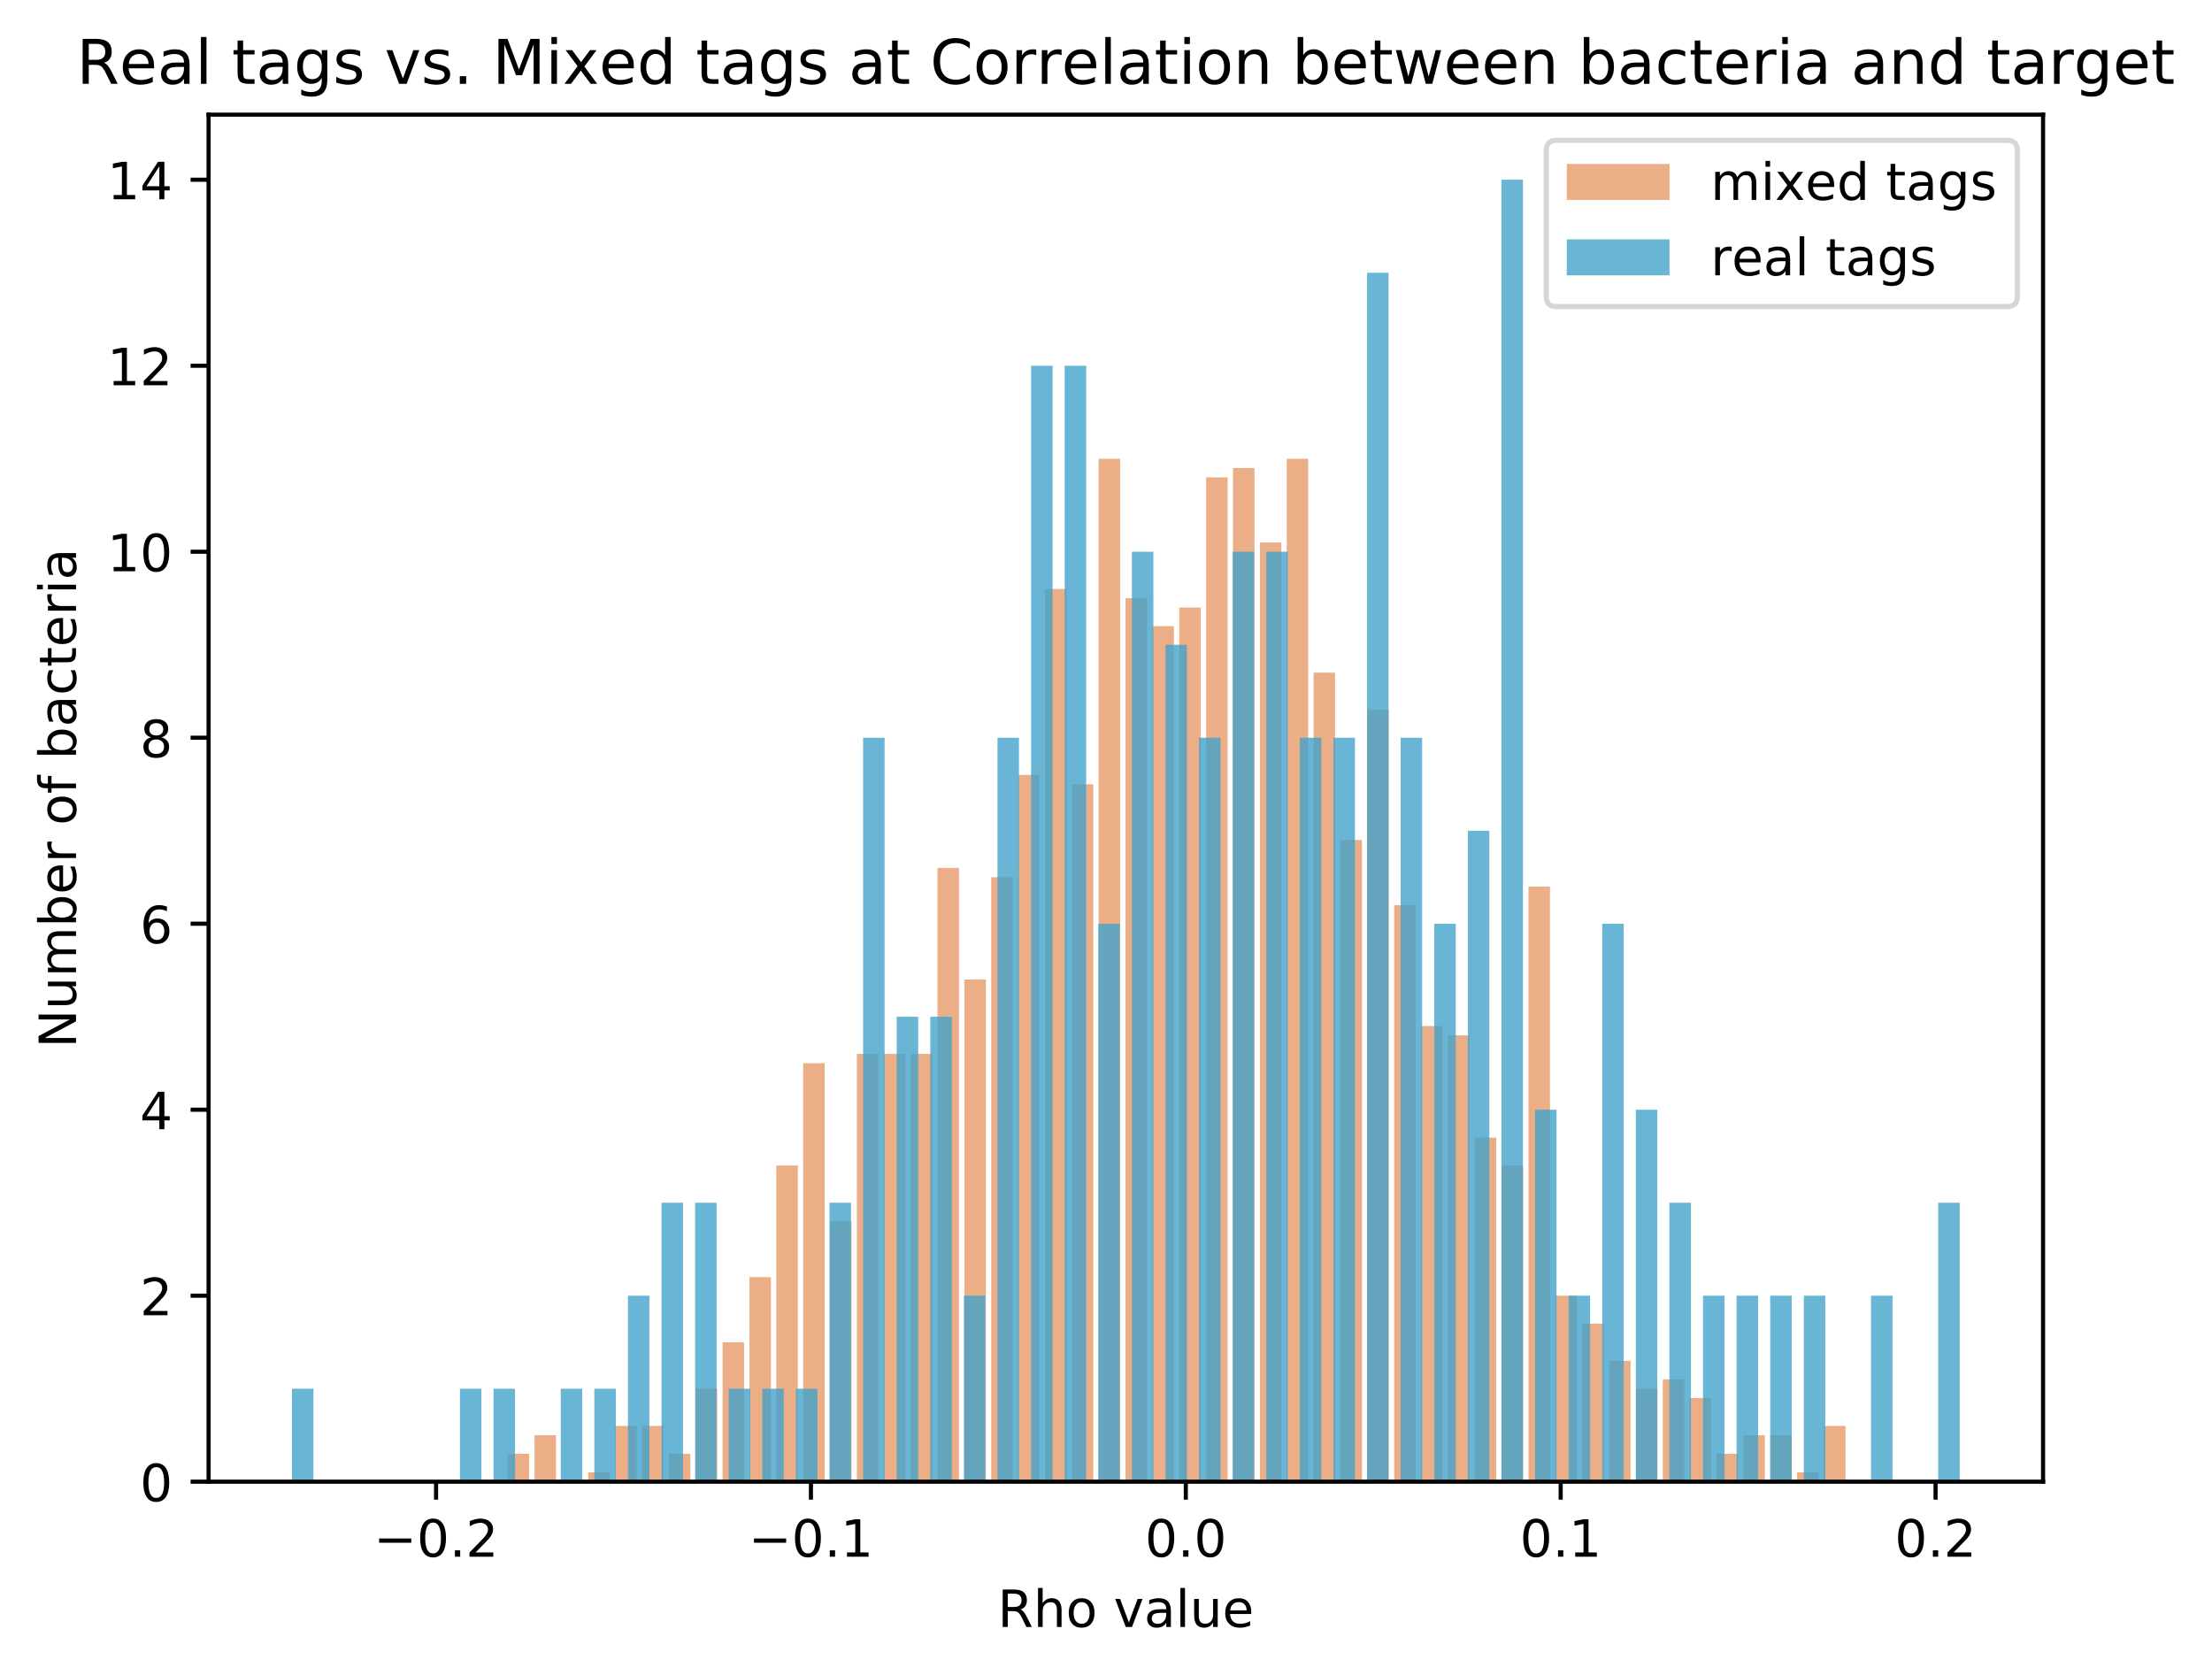 <?xml version="1.0" encoding="utf-8" standalone="no"?>
<!DOCTYPE svg PUBLIC "-//W3C//DTD SVG 1.1//EN"
  "http://www.w3.org/Graphics/SVG/1.1/DTD/svg11.dtd">
<!-- Created with matplotlib (https://matplotlib.org/) -->
<svg height="325.986pt" version="1.1" viewBox="0 0 430.608 325.986" width="430.608pt" xmlns="http://www.w3.org/2000/svg" xmlns:xlink="http://www.w3.org/1999/xlink">
 <defs>
  <style type="text/css">
*{stroke-linecap:butt;stroke-linejoin:round;}
  </style>
 </defs>
 <g id="figure_1">
  <g id="patch_1">
   <path d="M 0 325.986 
L 430.608 325.986 
L 430.608 0 
L 0 0 
z
" style="fill:#ffffff;"/>
  </g>
  <g id="axes_1">
   <g id="patch_2">
    <path d="M 40.603 288.43 
L 397.723 288.43 
L 397.723 22.318 
L 40.603 22.318 
z
" style="fill:#ffffff;"/>
   </g>
   <g id="patch_3">
    <path clip-path="url(#p457819ca20)" d="M 98.829 288.43 
L 103.012 288.43 
L 103.012 282.999 
L 98.829 282.999 
z
" style="fill:#d95f0e;opacity:0.5;"/>
   </g>
   <g id="patch_4">
    <path clip-path="url(#p457819ca20)" d="M 104.058 288.43 
L 108.242 288.43 
L 108.242 279.379 
L 104.058 279.379 
z
" style="fill:#d95f0e;opacity:0.5;"/>
   </g>
   <g id="patch_5">
    <path clip-path="url(#p457819ca20)" d="M 109.288 288.43 
L 113.471 288.43 
L 113.471 288.43 
L 109.288 288.43 
z
" style="fill:#d95f0e;opacity:0.5;"/>
   </g>
   <g id="patch_6">
    <path clip-path="url(#p457819ca20)" d="M 114.517 288.43 
L 118.701 288.43 
L 118.701 286.62 
L 114.517 286.62 
z
" style="fill:#d95f0e;opacity:0.5;"/>
   </g>
   <g id="patch_7">
    <path clip-path="url(#p457819ca20)" d="M 119.747 288.43 
L 123.93 288.43 
L 123.93 277.568 
L 119.747 277.568 
z
" style="fill:#d95f0e;opacity:0.5;"/>
   </g>
   <g id="patch_8">
    <path clip-path="url(#p457819ca20)" d="M 124.976 288.43 
L 129.16 288.43 
L 129.16 277.568 
L 124.976 277.568 
z
" style="fill:#d95f0e;opacity:0.5;"/>
   </g>
   <g id="patch_9">
    <path clip-path="url(#p457819ca20)" d="M 130.206 288.43 
L 134.389 288.43 
L 134.389 282.999 
L 130.206 282.999 
z
" style="fill:#d95f0e;opacity:0.5;"/>
   </g>
   <g id="patch_10">
    <path clip-path="url(#p457819ca20)" d="M 135.435 288.43 
L 139.619 288.43 
L 139.619 270.327 
L 135.435 270.327 
z
" style="fill:#d95f0e;opacity:0.5;"/>
   </g>
   <g id="patch_11">
    <path clip-path="url(#p457819ca20)" d="M 140.665 288.43 
L 144.848 288.43 
L 144.848 261.276 
L 140.665 261.276 
z
" style="fill:#d95f0e;opacity:0.5;"/>
   </g>
   <g id="patch_12">
    <path clip-path="url(#p457819ca20)" d="M 145.894 288.43 
L 150.078 288.43 
L 150.078 248.604 
L 145.894 248.604 
z
" style="fill:#d95f0e;opacity:0.5;"/>
   </g>
   <g id="patch_13">
    <path clip-path="url(#p457819ca20)" d="M 151.123 288.43 
L 155.307 288.43 
L 155.307 226.88 
L 151.123 226.88 
z
" style="fill:#d95f0e;opacity:0.5;"/>
   </g>
   <g id="patch_14">
    <path clip-path="url(#p457819ca20)" d="M 156.353 288.43 
L 160.537 288.43 
L 160.537 206.967 
L 156.353 206.967 
z
" style="fill:#d95f0e;opacity:0.5;"/>
   </g>
   <g id="patch_15">
    <path clip-path="url(#p457819ca20)" d="M 161.582 288.43 
L 165.766 288.43 
L 165.766 237.742 
L 161.582 237.742 
z
" style="fill:#d95f0e;opacity:0.5;"/>
   </g>
   <g id="patch_16">
    <path clip-path="url(#p457819ca20)" d="M 166.812 288.43 
L 170.995 288.43 
L 170.995 205.157 
L 166.812 205.157 
z
" style="fill:#d95f0e;opacity:0.5;"/>
   </g>
   <g id="patch_17">
    <path clip-path="url(#p457819ca20)" d="M 172.041 288.43 
L 176.225 288.43 
L 176.225 205.157 
L 172.041 205.157 
z
" style="fill:#d95f0e;opacity:0.5;"/>
   </g>
   <g id="patch_18">
    <path clip-path="url(#p457819ca20)" d="M 177.271 288.43 
L 181.454 288.43 
L 181.454 205.157 
L 177.271 205.157 
z
" style="fill:#d95f0e;opacity:0.5;"/>
   </g>
   <g id="patch_19">
    <path clip-path="url(#p457819ca20)" d="M 182.5 288.43 
L 186.684 288.43 
L 186.684 168.951 
L 182.5 168.951 
z
" style="fill:#d95f0e;opacity:0.5;"/>
   </g>
   <g id="patch_20">
    <path clip-path="url(#p457819ca20)" d="M 187.73 288.43 
L 191.913 288.43 
L 191.913 190.675 
L 187.73 190.675 
z
" style="fill:#d95f0e;opacity:0.5;"/>
   </g>
   <g id="patch_21">
    <path clip-path="url(#p457819ca20)" d="M 192.959 288.43 
L 197.143 288.43 
L 197.143 170.762 
L 192.959 170.762 
z
" style="fill:#d95f0e;opacity:0.5;"/>
   </g>
   <g id="patch_22">
    <path clip-path="url(#p457819ca20)" d="M 198.189 288.43 
L 202.372 288.43 
L 202.372 150.848 
L 198.189 150.848 
z
" style="fill:#d95f0e;opacity:0.5;"/>
   </g>
   <g id="patch_23">
    <path clip-path="url(#p457819ca20)" d="M 203.418 288.43 
L 207.602 288.43 
L 207.602 114.643 
L 203.418 114.643 
z
" style="fill:#d95f0e;opacity:0.5;"/>
   </g>
   <g id="patch_24">
    <path clip-path="url(#p457819ca20)" d="M 208.648 288.43 
L 212.831 288.43 
L 212.831 152.659 
L 208.648 152.659 
z
" style="fill:#d95f0e;opacity:0.5;"/>
   </g>
   <g id="patch_25">
    <path clip-path="url(#p457819ca20)" d="M 213.877 288.43 
L 218.061 288.43 
L 218.061 89.299 
L 213.877 89.299 
z
" style="fill:#d95f0e;opacity:0.5;"/>
   </g>
   <g id="patch_26">
    <path clip-path="url(#p457819ca20)" d="M 219.107 288.43 
L 223.29 288.43 
L 223.29 116.453 
L 219.107 116.453 
z
" style="fill:#d95f0e;opacity:0.5;"/>
   </g>
   <g id="patch_27">
    <path clip-path="url(#p457819ca20)" d="M 224.336 288.43 
L 228.52 288.43 
L 228.52 121.884 
L 224.336 121.884 
z
" style="fill:#d95f0e;opacity:0.5;"/>
   </g>
   <g id="patch_28">
    <path clip-path="url(#p457819ca20)" d="M 229.566 288.43 
L 233.749 288.43 
L 233.749 118.263 
L 229.566 118.263 
z
" style="fill:#d95f0e;opacity:0.5;"/>
   </g>
   <g id="patch_29">
    <path clip-path="url(#p457819ca20)" d="M 234.795 288.43 
L 238.979 288.43 
L 238.979 92.919 
L 234.795 92.919 
z
" style="fill:#d95f0e;opacity:0.5;"/>
   </g>
   <g id="patch_30">
    <path clip-path="url(#p457819ca20)" d="M 240.025 288.43 
L 244.208 288.43 
L 244.208 91.109 
L 240.025 91.109 
z
" style="fill:#d95f0e;opacity:0.5;"/>
   </g>
   <g id="patch_31">
    <path clip-path="url(#p457819ca20)" d="M 245.254 288.43 
L 249.438 288.43 
L 249.438 105.591 
L 245.254 105.591 
z
" style="fill:#d95f0e;opacity:0.5;"/>
   </g>
   <g id="patch_32">
    <path clip-path="url(#p457819ca20)" d="M 250.483 288.43 
L 254.667 288.43 
L 254.667 89.299 
L 250.483 89.299 
z
" style="fill:#d95f0e;opacity:0.5;"/>
   </g>
   <g id="patch_33">
    <path clip-path="url(#p457819ca20)" d="M 255.713 288.43 
L 259.897 288.43 
L 259.897 130.935 
L 255.713 130.935 
z
" style="fill:#d95f0e;opacity:0.5;"/>
   </g>
   <g id="patch_34">
    <path clip-path="url(#p457819ca20)" d="M 260.942 288.43 
L 265.126 288.43 
L 265.126 163.52 
L 260.942 163.52 
z
" style="fill:#d95f0e;opacity:0.5;"/>
   </g>
   <g id="patch_35">
    <path clip-path="url(#p457819ca20)" d="M 266.172 288.43 
L 270.355 288.43 
L 270.355 138.176 
L 266.172 138.176 
z
" style="fill:#d95f0e;opacity:0.5;"/>
   </g>
   <g id="patch_36">
    <path clip-path="url(#p457819ca20)" d="M 271.401 288.43 
L 275.585 288.43 
L 275.585 176.192 
L 271.401 176.192 
z
" style="fill:#d95f0e;opacity:0.5;"/>
   </g>
   <g id="patch_37">
    <path clip-path="url(#p457819ca20)" d="M 276.631 288.43 
L 280.814 288.43 
L 280.814 199.726 
L 276.631 199.726 
z
" style="fill:#d95f0e;opacity:0.5;"/>
   </g>
   <g id="patch_38">
    <path clip-path="url(#p457819ca20)" d="M 281.86 288.43 
L 286.044 288.43 
L 286.044 201.536 
L 281.86 201.536 
z
" style="fill:#d95f0e;opacity:0.5;"/>
   </g>
   <g id="patch_39">
    <path clip-path="url(#p457819ca20)" d="M 287.09 288.43 
L 291.273 288.43 
L 291.273 221.45 
L 287.09 221.45 
z
" style="fill:#d95f0e;opacity:0.5;"/>
   </g>
   <g id="patch_40">
    <path clip-path="url(#p457819ca20)" d="M 292.319 288.43 
L 296.503 288.43 
L 296.503 226.88 
L 292.319 226.88 
z
" style="fill:#d95f0e;opacity:0.5;"/>
   </g>
   <g id="patch_41">
    <path clip-path="url(#p457819ca20)" d="M 297.549 288.43 
L 301.732 288.43 
L 301.732 172.572 
L 297.549 172.572 
z
" style="fill:#d95f0e;opacity:0.5;"/>
   </g>
   <g id="patch_42">
    <path clip-path="url(#p457819ca20)" d="M 302.778 288.43 
L 306.962 288.43 
L 306.962 252.224 
L 302.778 252.224 
z
" style="fill:#d95f0e;opacity:0.5;"/>
   </g>
   <g id="patch_43">
    <path clip-path="url(#p457819ca20)" d="M 308.008 288.43 
L 312.191 288.43 
L 312.191 257.655 
L 308.008 257.655 
z
" style="fill:#d95f0e;opacity:0.5;"/>
   </g>
   <g id="patch_44">
    <path clip-path="url(#p457819ca20)" d="M 313.237 288.43 
L 317.421 288.43 
L 317.421 264.896 
L 313.237 264.896 
z
" style="fill:#d95f0e;opacity:0.5;"/>
   </g>
   <g id="patch_45">
    <path clip-path="url(#p457819ca20)" d="M 318.467 288.43 
L 322.65 288.43 
L 322.65 270.327 
L 318.467 270.327 
z
" style="fill:#d95f0e;opacity:0.5;"/>
   </g>
   <g id="patch_46">
    <path clip-path="url(#p457819ca20)" d="M 323.696 288.43 
L 327.88 288.43 
L 327.88 268.517 
L 323.696 268.517 
z
" style="fill:#d95f0e;opacity:0.5;"/>
   </g>
   <g id="patch_47">
    <path clip-path="url(#p457819ca20)" d="M 328.926 288.43 
L 333.109 288.43 
L 333.109 272.138 
L 328.926 272.138 
z
" style="fill:#d95f0e;opacity:0.5;"/>
   </g>
   <g id="patch_48">
    <path clip-path="url(#p457819ca20)" d="M 334.155 288.43 
L 338.339 288.43 
L 338.339 282.999 
L 334.155 282.999 
z
" style="fill:#d95f0e;opacity:0.5;"/>
   </g>
   <g id="patch_49">
    <path clip-path="url(#p457819ca20)" d="M 339.385 288.43 
L 343.568 288.43 
L 343.568 279.379 
L 339.385 279.379 
z
" style="fill:#d95f0e;opacity:0.5;"/>
   </g>
   <g id="patch_50">
    <path clip-path="url(#p457819ca20)" d="M 344.614 288.43 
L 348.798 288.43 
L 348.798 279.379 
L 344.614 279.379 
z
" style="fill:#d95f0e;opacity:0.5;"/>
   </g>
   <g id="patch_51">
    <path clip-path="url(#p457819ca20)" d="M 349.843 288.43 
L 354.027 288.43 
L 354.027 286.62 
L 349.843 286.62 
z
" style="fill:#d95f0e;opacity:0.5;"/>
   </g>
   <g id="patch_52">
    <path clip-path="url(#p457819ca20)" d="M 355.073 288.43 
L 359.257 288.43 
L 359.257 277.568 
L 355.073 277.568 
z
" style="fill:#d95f0e;opacity:0.5;"/>
   </g>
   <g id="patch_53">
    <path clip-path="url(#p457819ca20)" d="M 56.836 288.43 
L 61.019 288.43 
L 61.019 270.327 
L 56.836 270.327 
z
" style="fill:#43a2ca;opacity:0.8;"/>
   </g>
   <g id="patch_54">
    <path clip-path="url(#p457819ca20)" d="M 63.376 288.43 
L 67.56 288.43 
L 67.56 288.43 
L 63.376 288.43 
z
" style="fill:#43a2ca;opacity:0.8;"/>
   </g>
   <g id="patch_55">
    <path clip-path="url(#p457819ca20)" d="M 69.916 288.43 
L 74.1 288.43 
L 74.1 288.43 
L 69.916 288.43 
z
" style="fill:#43a2ca;opacity:0.8;"/>
   </g>
   <g id="patch_56">
    <path clip-path="url(#p457819ca20)" d="M 76.457 288.43 
L 80.64 288.43 
L 80.64 288.43 
L 76.457 288.43 
z
" style="fill:#43a2ca;opacity:0.8;"/>
   </g>
   <g id="patch_57">
    <path clip-path="url(#p457819ca20)" d="M 82.997 288.43 
L 87.18 288.43 
L 87.18 288.43 
L 82.997 288.43 
z
" style="fill:#43a2ca;opacity:0.8;"/>
   </g>
   <g id="patch_58">
    <path clip-path="url(#p457819ca20)" d="M 89.537 288.43 
L 93.721 288.43 
L 93.721 270.327 
L 89.537 270.327 
z
" style="fill:#43a2ca;opacity:0.8;"/>
   </g>
   <g id="patch_59">
    <path clip-path="url(#p457819ca20)" d="M 96.077 288.43 
L 100.261 288.43 
L 100.261 270.327 
L 96.077 270.327 
z
" style="fill:#43a2ca;opacity:0.8;"/>
   </g>
   <g id="patch_60">
    <path clip-path="url(#p457819ca20)" d="M 102.617 288.43 
L 106.801 288.43 
L 106.801 288.43 
L 102.617 288.43 
z
" style="fill:#43a2ca;opacity:0.8;"/>
   </g>
   <g id="patch_61">
    <path clip-path="url(#p457819ca20)" d="M 109.158 288.43 
L 113.341 288.43 
L 113.341 270.327 
L 109.158 270.327 
z
" style="fill:#43a2ca;opacity:0.8;"/>
   </g>
   <g id="patch_62">
    <path clip-path="url(#p457819ca20)" d="M 115.698 288.43 
L 119.881 288.43 
L 119.881 270.327 
L 115.698 270.327 
z
" style="fill:#43a2ca;opacity:0.8;"/>
   </g>
   <g id="patch_63">
    <path clip-path="url(#p457819ca20)" d="M 122.238 288.43 
L 126.422 288.43 
L 126.422 252.224 
L 122.238 252.224 
z
" style="fill:#43a2ca;opacity:0.8;"/>
   </g>
   <g id="patch_64">
    <path clip-path="url(#p457819ca20)" d="M 128.778 288.43 
L 132.962 288.43 
L 132.962 234.122 
L 128.778 234.122 
z
" style="fill:#43a2ca;opacity:0.8;"/>
   </g>
   <g id="patch_65">
    <path clip-path="url(#p457819ca20)" d="M 135.319 288.43 
L 139.502 288.43 
L 139.502 234.122 
L 135.319 234.122 
z
" style="fill:#43a2ca;opacity:0.8;"/>
   </g>
   <g id="patch_66">
    <path clip-path="url(#p457819ca20)" d="M 141.859 288.43 
L 146.042 288.43 
L 146.042 270.327 
L 141.859 270.327 
z
" style="fill:#43a2ca;opacity:0.8;"/>
   </g>
   <g id="patch_67">
    <path clip-path="url(#p457819ca20)" d="M 148.399 288.43 
L 152.583 288.43 
L 152.583 270.327 
L 148.399 270.327 
z
" style="fill:#43a2ca;opacity:0.8;"/>
   </g>
   <g id="patch_68">
    <path clip-path="url(#p457819ca20)" d="M 154.939 288.43 
L 159.123 288.43 
L 159.123 270.327 
L 154.939 270.327 
z
" style="fill:#43a2ca;opacity:0.8;"/>
   </g>
   <g id="patch_69">
    <path clip-path="url(#p457819ca20)" d="M 161.479 288.43 
L 165.663 288.43 
L 165.663 234.122 
L 161.479 234.122 
z
" style="fill:#43a2ca;opacity:0.8;"/>
   </g>
   <g id="patch_70">
    <path clip-path="url(#p457819ca20)" d="M 168.02 288.43 
L 172.203 288.43 
L 172.203 143.607 
L 168.02 143.607 
z
" style="fill:#43a2ca;opacity:0.8;"/>
   </g>
   <g id="patch_71">
    <path clip-path="url(#p457819ca20)" d="M 174.56 288.43 
L 178.743 288.43 
L 178.743 197.916 
L 174.56 197.916 
z
" style="fill:#43a2ca;opacity:0.8;"/>
   </g>
   <g id="patch_72">
    <path clip-path="url(#p457819ca20)" d="M 181.1 288.43 
L 185.284 288.43 
L 185.284 197.916 
L 181.1 197.916 
z
" style="fill:#43a2ca;opacity:0.8;"/>
   </g>
   <g id="patch_73">
    <path clip-path="url(#p457819ca20)" d="M 187.64 288.43 
L 191.824 288.43 
L 191.824 252.224 
L 187.64 252.224 
z
" style="fill:#43a2ca;opacity:0.8;"/>
   </g>
   <g id="patch_74">
    <path clip-path="url(#p457819ca20)" d="M 194.181 288.43 
L 198.364 288.43 
L 198.364 143.607 
L 194.181 143.607 
z
" style="fill:#43a2ca;opacity:0.8;"/>
   </g>
   <g id="patch_75">
    <path clip-path="url(#p457819ca20)" d="M 200.721 288.43 
L 204.904 288.43 
L 204.904 71.196 
L 200.721 71.196 
z
" style="fill:#43a2ca;opacity:0.8;"/>
   </g>
   <g id="patch_76">
    <path clip-path="url(#p457819ca20)" d="M 207.261 288.43 
L 211.445 288.43 
L 211.445 71.196 
L 207.261 71.196 
z
" style="fill:#43a2ca;opacity:0.8;"/>
   </g>
   <g id="patch_77">
    <path clip-path="url(#p457819ca20)" d="M 213.801 288.43 
L 217.985 288.43 
L 217.985 179.813 
L 213.801 179.813 
z
" style="fill:#43a2ca;opacity:0.8;"/>
   </g>
   <g id="patch_78">
    <path clip-path="url(#p457819ca20)" d="M 220.341 288.43 
L 224.525 288.43 
L 224.525 107.402 
L 220.341 107.402 
z
" style="fill:#43a2ca;opacity:0.8;"/>
   </g>
   <g id="patch_79">
    <path clip-path="url(#p457819ca20)" d="M 226.882 288.43 
L 231.065 288.43 
L 231.065 125.504 
L 226.882 125.504 
z
" style="fill:#43a2ca;opacity:0.8;"/>
   </g>
   <g id="patch_80">
    <path clip-path="url(#p457819ca20)" d="M 233.422 288.43 
L 237.605 288.43 
L 237.605 143.607 
L 233.422 143.607 
z
" style="fill:#43a2ca;opacity:0.8;"/>
   </g>
   <g id="patch_81">
    <path clip-path="url(#p457819ca20)" d="M 239.962 288.43 
L 244.146 288.43 
L 244.146 107.402 
L 239.962 107.402 
z
" style="fill:#43a2ca;opacity:0.8;"/>
   </g>
   <g id="patch_82">
    <path clip-path="url(#p457819ca20)" d="M 246.502 288.43 
L 250.686 288.43 
L 250.686 107.402 
L 246.502 107.402 
z
" style="fill:#43a2ca;opacity:0.8;"/>
   </g>
   <g id="patch_83">
    <path clip-path="url(#p457819ca20)" d="M 253.043 288.43 
L 257.226 288.43 
L 257.226 143.607 
L 253.043 143.607 
z
" style="fill:#43a2ca;opacity:0.8;"/>
   </g>
   <g id="patch_84">
    <path clip-path="url(#p457819ca20)" d="M 259.583 288.43 
L 263.766 288.43 
L 263.766 143.607 
L 259.583 143.607 
z
" style="fill:#43a2ca;opacity:0.8;"/>
   </g>
   <g id="patch_85">
    <path clip-path="url(#p457819ca20)" d="M 266.123 288.43 
L 270.307 288.43 
L 270.307 53.093 
L 266.123 53.093 
z
" style="fill:#43a2ca;opacity:0.8;"/>
   </g>
   <g id="patch_86">
    <path clip-path="url(#p457819ca20)" d="M 272.663 288.43 
L 276.847 288.43 
L 276.847 143.607 
L 272.663 143.607 
z
" style="fill:#43a2ca;opacity:0.8;"/>
   </g>
   <g id="patch_87">
    <path clip-path="url(#p457819ca20)" d="M 279.203 288.43 
L 283.387 288.43 
L 283.387 179.813 
L 279.203 179.813 
z
" style="fill:#43a2ca;opacity:0.8;"/>
   </g>
   <g id="patch_88">
    <path clip-path="url(#p457819ca20)" d="M 285.744 288.43 
L 289.927 288.43 
L 289.927 161.71 
L 285.744 161.71 
z
" style="fill:#43a2ca;opacity:0.8;"/>
   </g>
   <g id="patch_89">
    <path clip-path="url(#p457819ca20)" d="M 292.284 288.43 
L 296.467 288.43 
L 296.467 34.99 
L 292.284 34.99 
z
" style="fill:#43a2ca;opacity:0.8;"/>
   </g>
   <g id="patch_90">
    <path clip-path="url(#p457819ca20)" d="M 298.824 288.43 
L 303.008 288.43 
L 303.008 216.019 
L 298.824 216.019 
z
" style="fill:#43a2ca;opacity:0.8;"/>
   </g>
   <g id="patch_91">
    <path clip-path="url(#p457819ca20)" d="M 305.364 288.43 
L 309.548 288.43 
L 309.548 252.224 
L 305.364 252.224 
z
" style="fill:#43a2ca;opacity:0.8;"/>
   </g>
   <g id="patch_92">
    <path clip-path="url(#p457819ca20)" d="M 311.905 288.43 
L 316.088 288.43 
L 316.088 179.813 
L 311.905 179.813 
z
" style="fill:#43a2ca;opacity:0.8;"/>
   </g>
   <g id="patch_93">
    <path clip-path="url(#p457819ca20)" d="M 318.445 288.43 
L 322.628 288.43 
L 322.628 216.019 
L 318.445 216.019 
z
" style="fill:#43a2ca;opacity:0.8;"/>
   </g>
   <g id="patch_94">
    <path clip-path="url(#p457819ca20)" d="M 324.985 288.43 
L 329.169 288.43 
L 329.169 234.122 
L 324.985 234.122 
z
" style="fill:#43a2ca;opacity:0.8;"/>
   </g>
   <g id="patch_95">
    <path clip-path="url(#p457819ca20)" d="M 331.525 288.43 
L 335.709 288.43 
L 335.709 252.224 
L 331.525 252.224 
z
" style="fill:#43a2ca;opacity:0.8;"/>
   </g>
   <g id="patch_96">
    <path clip-path="url(#p457819ca20)" d="M 338.065 288.43 
L 342.249 288.43 
L 342.249 252.224 
L 338.065 252.224 
z
" style="fill:#43a2ca;opacity:0.8;"/>
   </g>
   <g id="patch_97">
    <path clip-path="url(#p457819ca20)" d="M 344.606 288.43 
L 348.789 288.43 
L 348.789 252.224 
L 344.606 252.224 
z
" style="fill:#43a2ca;opacity:0.8;"/>
   </g>
   <g id="patch_98">
    <path clip-path="url(#p457819ca20)" d="M 351.146 288.43 
L 355.33 288.43 
L 355.33 252.224 
L 351.146 252.224 
z
" style="fill:#43a2ca;opacity:0.8;"/>
   </g>
   <g id="patch_99">
    <path clip-path="url(#p457819ca20)" d="M 357.686 288.43 
L 361.87 288.43 
L 361.87 288.43 
L 357.686 288.43 
z
" style="fill:#43a2ca;opacity:0.8;"/>
   </g>
   <g id="patch_100">
    <path clip-path="url(#p457819ca20)" d="M 364.226 288.43 
L 368.41 288.43 
L 368.41 252.224 
L 364.226 252.224 
z
" style="fill:#43a2ca;opacity:0.8;"/>
   </g>
   <g id="patch_101">
    <path clip-path="url(#p457819ca20)" d="M 370.767 288.43 
L 374.95 288.43 
L 374.95 288.43 
L 370.767 288.43 
z
" style="fill:#43a2ca;opacity:0.8;"/>
   </g>
   <g id="patch_102">
    <path clip-path="url(#p457819ca20)" d="M 377.307 288.43 
L 381.49 288.43 
L 381.49 234.122 
L 377.307 234.122 
z
" style="fill:#43a2ca;opacity:0.8;"/>
   </g>
   <g id="matplotlib.axis_1">
    <g id="xtick_1">
     <g id="line2d_1">
      <defs>
       <path d="M 0 0 
L 0 3.5 
" id="mcb83365fb8" style="stroke:#000000;stroke-width:0.8;"/>
      </defs>
      <g>
       <use style="stroke:#000000;stroke-width:0.8;" x="84.888" xlink:href="#mcb83365fb8" y="288.43"/>
      </g>
     </g>
     <g id="text_1">
      <!-- −0.2 -->
      <defs>
       <path d="M 10.594 35.5 
L 73.188 35.5 
L 73.188 27.203 
L 10.594 27.203 
z
" id="DejaVuSans-8722"/>
       <path d="M 31.781 66.406 
Q 24.172 66.406 20.328 58.906 
Q 16.5 51.422 16.5 36.375 
Q 16.5 21.391 20.328 13.891 
Q 24.172 6.391 31.781 6.391 
Q 39.453 6.391 43.281 13.891 
Q 47.125 21.391 47.125 36.375 
Q 47.125 51.422 43.281 58.906 
Q 39.453 66.406 31.781 66.406 
z
M 31.781 74.219 
Q 44.047 74.219 50.516 64.516 
Q 56.984 54.828 56.984 36.375 
Q 56.984 17.969 50.516 8.266 
Q 44.047 -1.422 31.781 -1.422 
Q 19.531 -1.422 13.062 8.266 
Q 6.594 17.969 6.594 36.375 
Q 6.594 54.828 13.062 64.516 
Q 19.531 74.219 31.781 74.219 
z
" id="DejaVuSans-48"/>
       <path d="M 10.688 12.406 
L 21 12.406 
L 21 0 
L 10.688 0 
z
" id="DejaVuSans-46"/>
       <path d="M 19.188 8.297 
L 53.609 8.297 
L 53.609 0 
L 7.328 0 
L 7.328 8.297 
Q 12.938 14.109 22.625 23.891 
Q 32.328 33.688 34.812 36.531 
Q 39.547 41.844 41.422 45.531 
Q 43.312 49.219 43.312 52.781 
Q 43.312 58.594 39.234 62.25 
Q 35.156 65.922 28.609 65.922 
Q 23.969 65.922 18.812 64.312 
Q 13.672 62.703 7.812 59.422 
L 7.812 69.391 
Q 13.766 71.781 18.938 73 
Q 24.125 74.219 28.422 74.219 
Q 39.75 74.219 46.484 68.547 
Q 53.219 62.891 53.219 53.422 
Q 53.219 48.922 51.531 44.891 
Q 49.859 40.875 45.406 35.406 
Q 44.188 33.984 37.641 27.219 
Q 31.109 20.453 19.188 8.297 
z
" id="DejaVuSans-50"/>
      </defs>
      <g transform="translate(72.746 303.029)scale(0.1 -0.1)">
       <use xlink:href="#DejaVuSans-8722"/>
       <use x="83.789" xlink:href="#DejaVuSans-48"/>
       <use x="147.412" xlink:href="#DejaVuSans-46"/>
       <use x="179.199" xlink:href="#DejaVuSans-50"/>
      </g>
     </g>
    </g>
    <g id="xtick_2">
     <g id="line2d_2">
      <g>
       <use style="stroke:#000000;stroke-width:0.8;" x="157.864" xlink:href="#mcb83365fb8" y="288.43"/>
      </g>
     </g>
     <g id="text_2">
      <!-- −0.1 -->
      <defs>
       <path d="M 12.406 8.297 
L 28.516 8.297 
L 28.516 63.922 
L 10.984 60.406 
L 10.984 69.391 
L 28.422 72.906 
L 38.281 72.906 
L 38.281 8.297 
L 54.391 8.297 
L 54.391 0 
L 12.406 0 
z
" id="DejaVuSans-49"/>
      </defs>
      <g transform="translate(145.723 303.029)scale(0.1 -0.1)">
       <use xlink:href="#DejaVuSans-8722"/>
       <use x="83.789" xlink:href="#DejaVuSans-48"/>
       <use x="147.412" xlink:href="#DejaVuSans-46"/>
       <use x="179.199" xlink:href="#DejaVuSans-49"/>
      </g>
     </g>
    </g>
    <g id="xtick_3">
     <g id="line2d_3">
      <g>
       <use style="stroke:#000000;stroke-width:0.8;" x="230.841" xlink:href="#mcb83365fb8" y="288.43"/>
      </g>
     </g>
     <g id="text_3">
      <!-- 0.0 -->
      <g transform="translate(222.889 303.029)scale(0.1 -0.1)">
       <use xlink:href="#DejaVuSans-48"/>
       <use x="63.623" xlink:href="#DejaVuSans-46"/>
       <use x="95.41" xlink:href="#DejaVuSans-48"/>
      </g>
     </g>
    </g>
    <g id="xtick_4">
     <g id="line2d_4">
      <g>
       <use style="stroke:#000000;stroke-width:0.8;" x="303.817" xlink:href="#mcb83365fb8" y="288.43"/>
      </g>
     </g>
     <g id="text_4">
      <!-- 0.1 -->
      <g transform="translate(295.866 303.029)scale(0.1 -0.1)">
       <use xlink:href="#DejaVuSans-48"/>
       <use x="63.623" xlink:href="#DejaVuSans-46"/>
       <use x="95.41" xlink:href="#DejaVuSans-49"/>
      </g>
     </g>
    </g>
    <g id="xtick_5">
     <g id="line2d_5">
      <g>
       <use style="stroke:#000000;stroke-width:0.8;" x="376.794" xlink:href="#mcb83365fb8" y="288.43"/>
      </g>
     </g>
     <g id="text_5">
      <!-- 0.2 -->
      <g transform="translate(368.842 303.029)scale(0.1 -0.1)">
       <use xlink:href="#DejaVuSans-48"/>
       <use x="63.623" xlink:href="#DejaVuSans-46"/>
       <use x="95.41" xlink:href="#DejaVuSans-50"/>
      </g>
     </g>
    </g>
    <g id="text_6">
     <!-- Rho value -->
     <defs>
      <path d="M 44.391 34.188 
Q 47.562 33.109 50.562 29.594 
Q 53.562 26.078 56.594 19.922 
L 66.609 0 
L 56 0 
L 46.688 18.703 
Q 43.062 26.031 39.672 28.422 
Q 36.281 30.812 30.422 30.812 
L 19.672 30.812 
L 19.672 0 
L 9.812 0 
L 9.812 72.906 
L 32.078 72.906 
Q 44.578 72.906 50.734 67.672 
Q 56.891 62.453 56.891 51.906 
Q 56.891 45.016 53.688 40.469 
Q 50.484 35.938 44.391 34.188 
z
M 19.672 64.797 
L 19.672 38.922 
L 32.078 38.922 
Q 39.203 38.922 42.844 42.219 
Q 46.484 45.516 46.484 51.906 
Q 46.484 58.297 42.844 61.547 
Q 39.203 64.797 32.078 64.797 
z
" id="DejaVuSans-82"/>
      <path d="M 54.891 33.016 
L 54.891 0 
L 45.906 0 
L 45.906 32.719 
Q 45.906 40.484 42.875 44.328 
Q 39.844 48.188 33.797 48.188 
Q 26.516 48.188 22.312 43.547 
Q 18.109 38.922 18.109 30.906 
L 18.109 0 
L 9.078 0 
L 9.078 75.984 
L 18.109 75.984 
L 18.109 46.188 
Q 21.344 51.125 25.703 53.562 
Q 30.078 56 35.797 56 
Q 45.219 56 50.047 50.172 
Q 54.891 44.344 54.891 33.016 
z
" id="DejaVuSans-104"/>
      <path d="M 30.609 48.391 
Q 23.391 48.391 19.188 42.75 
Q 14.984 37.109 14.984 27.297 
Q 14.984 17.484 19.156 11.844 
Q 23.344 6.203 30.609 6.203 
Q 37.797 6.203 41.984 11.859 
Q 46.188 17.531 46.188 27.297 
Q 46.188 37.016 41.984 42.703 
Q 37.797 48.391 30.609 48.391 
z
M 30.609 56 
Q 42.328 56 49.016 48.375 
Q 55.719 40.766 55.719 27.297 
Q 55.719 13.875 49.016 6.219 
Q 42.328 -1.422 30.609 -1.422 
Q 18.844 -1.422 12.172 6.219 
Q 5.516 13.875 5.516 27.297 
Q 5.516 40.766 12.172 48.375 
Q 18.844 56 30.609 56 
z
" id="DejaVuSans-111"/>
      <path id="DejaVuSans-32"/>
      <path d="M 2.984 54.688 
L 12.5 54.688 
L 29.594 8.797 
L 46.688 54.688 
L 56.203 54.688 
L 35.688 0 
L 23.484 0 
z
" id="DejaVuSans-118"/>
      <path d="M 34.281 27.484 
Q 23.391 27.484 19.188 25 
Q 14.984 22.516 14.984 16.5 
Q 14.984 11.719 18.141 8.906 
Q 21.297 6.109 26.703 6.109 
Q 34.188 6.109 38.703 11.406 
Q 43.219 16.703 43.219 25.484 
L 43.219 27.484 
z
M 52.203 31.203 
L 52.203 0 
L 43.219 0 
L 43.219 8.297 
Q 40.141 3.328 35.547 0.953 
Q 30.953 -1.422 24.312 -1.422 
Q 15.922 -1.422 10.953 3.297 
Q 6 8.016 6 15.922 
Q 6 25.141 12.172 29.828 
Q 18.359 34.516 30.609 34.516 
L 43.219 34.516 
L 43.219 35.406 
Q 43.219 41.609 39.141 45 
Q 35.062 48.391 27.688 48.391 
Q 23 48.391 18.547 47.266 
Q 14.109 46.141 10.016 43.891 
L 10.016 52.203 
Q 14.938 54.109 19.578 55.047 
Q 24.219 56 28.609 56 
Q 40.484 56 46.344 49.844 
Q 52.203 43.703 52.203 31.203 
z
" id="DejaVuSans-97"/>
      <path d="M 9.422 75.984 
L 18.406 75.984 
L 18.406 0 
L 9.422 0 
z
" id="DejaVuSans-108"/>
      <path d="M 8.5 21.578 
L 8.5 54.688 
L 17.484 54.688 
L 17.484 21.922 
Q 17.484 14.156 20.5 10.266 
Q 23.531 6.391 29.594 6.391 
Q 36.859 6.391 41.078 11.031 
Q 45.312 15.672 45.312 23.688 
L 45.312 54.688 
L 54.297 54.688 
L 54.297 0 
L 45.312 0 
L 45.312 8.406 
Q 42.047 3.422 37.719 1 
Q 33.406 -1.422 27.688 -1.422 
Q 18.266 -1.422 13.375 4.438 
Q 8.5 10.297 8.5 21.578 
z
M 31.109 56 
z
" id="DejaVuSans-117"/>
      <path d="M 56.203 29.594 
L 56.203 25.203 
L 14.891 25.203 
Q 15.484 15.922 20.484 11.062 
Q 25.484 6.203 34.422 6.203 
Q 39.594 6.203 44.453 7.469 
Q 49.312 8.734 54.109 11.281 
L 54.109 2.781 
Q 49.266 0.734 44.188 -0.344 
Q 39.109 -1.422 33.891 -1.422 
Q 20.797 -1.422 13.156 6.188 
Q 5.516 13.812 5.516 26.812 
Q 5.516 40.234 12.766 48.109 
Q 20.016 56 32.328 56 
Q 43.359 56 49.781 48.891 
Q 56.203 41.797 56.203 29.594 
z
M 47.219 32.234 
Q 47.125 39.594 43.094 43.984 
Q 39.062 48.391 32.422 48.391 
Q 24.906 48.391 20.391 44.141 
Q 15.875 39.891 15.188 32.172 
z
" id="DejaVuSans-101"/>
     </defs>
     <g transform="translate(194.214 316.707)scale(0.1 -0.1)">
      <use xlink:href="#DejaVuSans-82"/>
      <use x="69.482" xlink:href="#DejaVuSans-104"/>
      <use x="132.861" xlink:href="#DejaVuSans-111"/>
      <use x="194.043" xlink:href="#DejaVuSans-32"/>
      <use x="225.83" xlink:href="#DejaVuSans-118"/>
      <use x="285.01" xlink:href="#DejaVuSans-97"/>
      <use x="346.289" xlink:href="#DejaVuSans-108"/>
      <use x="374.072" xlink:href="#DejaVuSans-117"/>
      <use x="437.451" xlink:href="#DejaVuSans-101"/>
     </g>
    </g>
   </g>
   <g id="matplotlib.axis_2">
    <g id="ytick_1">
     <g id="line2d_6">
      <defs>
       <path d="M 0 0 
L -3.5 0 
" id="m092e48df01" style="stroke:#000000;stroke-width:0.8;"/>
      </defs>
      <g>
       <use style="stroke:#000000;stroke-width:0.8;" x="40.603" xlink:href="#m092e48df01" y="288.43"/>
      </g>
     </g>
     <g id="text_7">
      <!-- 0 -->
      <g transform="translate(27.241 292.229)scale(0.1 -0.1)">
       <use xlink:href="#DejaVuSans-48"/>
      </g>
     </g>
    </g>
    <g id="ytick_2">
     <g id="line2d_7">
      <g>
       <use style="stroke:#000000;stroke-width:0.8;" x="40.603" xlink:href="#m092e48df01" y="252.224"/>
      </g>
     </g>
     <g id="text_8">
      <!-- 2 -->
      <g transform="translate(27.241 256.024)scale(0.1 -0.1)">
       <use xlink:href="#DejaVuSans-50"/>
      </g>
     </g>
    </g>
    <g id="ytick_3">
     <g id="line2d_8">
      <g>
       <use style="stroke:#000000;stroke-width:0.8;" x="40.603" xlink:href="#m092e48df01" y="216.019"/>
      </g>
     </g>
     <g id="text_9">
      <!-- 4 -->
      <defs>
       <path d="M 37.797 64.312 
L 12.891 25.391 
L 37.797 25.391 
z
M 35.203 72.906 
L 47.609 72.906 
L 47.609 25.391 
L 58.016 25.391 
L 58.016 17.188 
L 47.609 17.188 
L 47.609 0 
L 37.797 0 
L 37.797 17.188 
L 4.891 17.188 
L 4.891 26.703 
z
" id="DejaVuSans-52"/>
      </defs>
      <g transform="translate(27.241 219.818)scale(0.1 -0.1)">
       <use xlink:href="#DejaVuSans-52"/>
      </g>
     </g>
    </g>
    <g id="ytick_4">
     <g id="line2d_9">
      <g>
       <use style="stroke:#000000;stroke-width:0.8;" x="40.603" xlink:href="#m092e48df01" y="179.813"/>
      </g>
     </g>
     <g id="text_10">
      <!-- 6 -->
      <defs>
       <path d="M 33.016 40.375 
Q 26.375 40.375 22.484 35.828 
Q 18.609 31.297 18.609 23.391 
Q 18.609 15.531 22.484 10.953 
Q 26.375 6.391 33.016 6.391 
Q 39.656 6.391 43.531 10.953 
Q 47.406 15.531 47.406 23.391 
Q 47.406 31.297 43.531 35.828 
Q 39.656 40.375 33.016 40.375 
z
M 52.594 71.297 
L 52.594 62.312 
Q 48.875 64.062 45.094 64.984 
Q 41.312 65.922 37.594 65.922 
Q 27.828 65.922 22.672 59.328 
Q 17.531 52.734 16.797 39.406 
Q 19.672 43.656 24.016 45.922 
Q 28.375 48.188 33.594 48.188 
Q 44.578 48.188 50.953 41.516 
Q 57.328 34.859 57.328 23.391 
Q 57.328 12.156 50.688 5.359 
Q 44.047 -1.422 33.016 -1.422 
Q 20.359 -1.422 13.672 8.266 
Q 6.984 17.969 6.984 36.375 
Q 6.984 53.656 15.188 63.938 
Q 23.391 74.219 37.203 74.219 
Q 40.922 74.219 44.703 73.484 
Q 48.484 72.75 52.594 71.297 
z
" id="DejaVuSans-54"/>
      </defs>
      <g transform="translate(27.241 183.612)scale(0.1 -0.1)">
       <use xlink:href="#DejaVuSans-54"/>
      </g>
     </g>
    </g>
    <g id="ytick_5">
     <g id="line2d_10">
      <g>
       <use style="stroke:#000000;stroke-width:0.8;" x="40.603" xlink:href="#m092e48df01" y="143.607"/>
      </g>
     </g>
     <g id="text_11">
      <!-- 8 -->
      <defs>
       <path d="M 31.781 34.625 
Q 24.75 34.625 20.719 30.859 
Q 16.703 27.094 16.703 20.516 
Q 16.703 13.922 20.719 10.156 
Q 24.75 6.391 31.781 6.391 
Q 38.812 6.391 42.859 10.172 
Q 46.922 13.969 46.922 20.516 
Q 46.922 27.094 42.891 30.859 
Q 38.875 34.625 31.781 34.625 
z
M 21.922 38.812 
Q 15.578 40.375 12.031 44.719 
Q 8.5 49.078 8.5 55.328 
Q 8.5 64.062 14.719 69.141 
Q 20.953 74.219 31.781 74.219 
Q 42.672 74.219 48.875 69.141 
Q 55.078 64.062 55.078 55.328 
Q 55.078 49.078 51.531 44.719 
Q 48 40.375 41.703 38.812 
Q 48.828 37.156 52.797 32.312 
Q 56.781 27.484 56.781 20.516 
Q 56.781 9.906 50.312 4.234 
Q 43.844 -1.422 31.781 -1.422 
Q 19.734 -1.422 13.25 4.234 
Q 6.781 9.906 6.781 20.516 
Q 6.781 27.484 10.781 32.312 
Q 14.797 37.156 21.922 38.812 
z
M 18.312 54.391 
Q 18.312 48.734 21.844 45.562 
Q 25.391 42.391 31.781 42.391 
Q 38.141 42.391 41.719 45.562 
Q 45.312 48.734 45.312 54.391 
Q 45.312 60.062 41.719 63.234 
Q 38.141 66.406 31.781 66.406 
Q 25.391 66.406 21.844 63.234 
Q 18.312 60.062 18.312 54.391 
z
" id="DejaVuSans-56"/>
      </defs>
      <g transform="translate(27.241 147.406)scale(0.1 -0.1)">
       <use xlink:href="#DejaVuSans-56"/>
      </g>
     </g>
    </g>
    <g id="ytick_6">
     <g id="line2d_11">
      <g>
       <use style="stroke:#000000;stroke-width:0.8;" x="40.603" xlink:href="#m092e48df01" y="107.402"/>
      </g>
     </g>
     <g id="text_12">
      <!-- 10 -->
      <g transform="translate(20.878 111.201)scale(0.1 -0.1)">
       <use xlink:href="#DejaVuSans-49"/>
       <use x="63.623" xlink:href="#DejaVuSans-48"/>
      </g>
     </g>
    </g>
    <g id="ytick_7">
     <g id="line2d_12">
      <g>
       <use style="stroke:#000000;stroke-width:0.8;" x="40.603" xlink:href="#m092e48df01" y="71.196"/>
      </g>
     </g>
     <g id="text_13">
      <!-- 12 -->
      <g transform="translate(20.878 74.995)scale(0.1 -0.1)">
       <use xlink:href="#DejaVuSans-49"/>
       <use x="63.623" xlink:href="#DejaVuSans-50"/>
      </g>
     </g>
    </g>
    <g id="ytick_8">
     <g id="line2d_13">
      <g>
       <use style="stroke:#000000;stroke-width:0.8;" x="40.603" xlink:href="#m092e48df01" y="34.99"/>
      </g>
     </g>
     <g id="text_14">
      <!-- 14 -->
      <g transform="translate(20.878 38.789)scale(0.1 -0.1)">
       <use xlink:href="#DejaVuSans-49"/>
       <use x="63.623" xlink:href="#DejaVuSans-52"/>
      </g>
     </g>
    </g>
    <g id="text_15">
     <!-- Number of bacteria -->
     <defs>
      <path d="M 9.812 72.906 
L 23.094 72.906 
L 55.422 11.922 
L 55.422 72.906 
L 64.984 72.906 
L 64.984 0 
L 51.703 0 
L 19.391 60.984 
L 19.391 0 
L 9.812 0 
z
" id="DejaVuSans-78"/>
      <path d="M 52 44.188 
Q 55.375 50.25 60.062 53.125 
Q 64.75 56 71.094 56 
Q 79.641 56 84.281 50.016 
Q 88.922 44.047 88.922 33.016 
L 88.922 0 
L 79.891 0 
L 79.891 32.719 
Q 79.891 40.578 77.094 44.375 
Q 74.312 48.188 68.609 48.188 
Q 61.625 48.188 57.562 43.547 
Q 53.516 38.922 53.516 30.906 
L 53.516 0 
L 44.484 0 
L 44.484 32.719 
Q 44.484 40.625 41.703 44.406 
Q 38.922 48.188 33.109 48.188 
Q 26.219 48.188 22.156 43.531 
Q 18.109 38.875 18.109 30.906 
L 18.109 0 
L 9.078 0 
L 9.078 54.688 
L 18.109 54.688 
L 18.109 46.188 
Q 21.188 51.219 25.484 53.609 
Q 29.781 56 35.688 56 
Q 41.656 56 45.828 52.969 
Q 50 49.953 52 44.188 
z
" id="DejaVuSans-109"/>
      <path d="M 48.688 27.297 
Q 48.688 37.203 44.609 42.844 
Q 40.531 48.484 33.406 48.484 
Q 26.266 48.484 22.188 42.844 
Q 18.109 37.203 18.109 27.297 
Q 18.109 17.391 22.188 11.75 
Q 26.266 6.109 33.406 6.109 
Q 40.531 6.109 44.609 11.75 
Q 48.688 17.391 48.688 27.297 
z
M 18.109 46.391 
Q 20.953 51.266 25.266 53.625 
Q 29.594 56 35.594 56 
Q 45.562 56 51.781 48.094 
Q 58.016 40.188 58.016 27.297 
Q 58.016 14.406 51.781 6.484 
Q 45.562 -1.422 35.594 -1.422 
Q 29.594 -1.422 25.266 0.953 
Q 20.953 3.328 18.109 8.203 
L 18.109 0 
L 9.078 0 
L 9.078 75.984 
L 18.109 75.984 
z
" id="DejaVuSans-98"/>
      <path d="M 41.109 46.297 
Q 39.594 47.172 37.812 47.578 
Q 36.031 48 33.891 48 
Q 26.266 48 22.188 43.047 
Q 18.109 38.094 18.109 28.812 
L 18.109 0 
L 9.078 0 
L 9.078 54.688 
L 18.109 54.688 
L 18.109 46.188 
Q 20.953 51.172 25.484 53.578 
Q 30.031 56 36.531 56 
Q 37.453 56 38.578 55.875 
Q 39.703 55.766 41.062 55.516 
z
" id="DejaVuSans-114"/>
      <path d="M 37.109 75.984 
L 37.109 68.5 
L 28.516 68.5 
Q 23.688 68.5 21.797 66.547 
Q 19.922 64.594 19.922 59.516 
L 19.922 54.688 
L 34.719 54.688 
L 34.719 47.703 
L 19.922 47.703 
L 19.922 0 
L 10.891 0 
L 10.891 47.703 
L 2.297 47.703 
L 2.297 54.688 
L 10.891 54.688 
L 10.891 58.5 
Q 10.891 67.625 15.141 71.797 
Q 19.391 75.984 28.609 75.984 
z
" id="DejaVuSans-102"/>
      <path d="M 48.781 52.594 
L 48.781 44.188 
Q 44.969 46.297 41.141 47.344 
Q 37.312 48.391 33.406 48.391 
Q 24.656 48.391 19.812 42.844 
Q 14.984 37.312 14.984 27.297 
Q 14.984 17.281 19.812 11.734 
Q 24.656 6.203 33.406 6.203 
Q 37.312 6.203 41.141 7.25 
Q 44.969 8.297 48.781 10.406 
L 48.781 2.094 
Q 45.016 0.344 40.984 -0.531 
Q 36.969 -1.422 32.422 -1.422 
Q 20.062 -1.422 12.781 6.344 
Q 5.516 14.109 5.516 27.297 
Q 5.516 40.672 12.859 48.328 
Q 20.219 56 33.016 56 
Q 37.156 56 41.109 55.141 
Q 45.062 54.297 48.781 52.594 
z
" id="DejaVuSans-99"/>
      <path d="M 18.312 70.219 
L 18.312 54.688 
L 36.812 54.688 
L 36.812 47.703 
L 18.312 47.703 
L 18.312 18.016 
Q 18.312 11.328 20.141 9.422 
Q 21.969 7.516 27.594 7.516 
L 36.812 7.516 
L 36.812 0 
L 27.594 0 
Q 17.188 0 13.234 3.875 
Q 9.281 7.766 9.281 18.016 
L 9.281 47.703 
L 2.688 47.703 
L 2.688 54.688 
L 9.281 54.688 
L 9.281 70.219 
z
" id="DejaVuSans-116"/>
      <path d="M 9.422 54.688 
L 18.406 54.688 
L 18.406 0 
L 9.422 0 
z
M 9.422 75.984 
L 18.406 75.984 
L 18.406 64.594 
L 9.422 64.594 
z
" id="DejaVuSans-105"/>
     </defs>
     <g transform="translate(14.798 203.991)rotate(-90)scale(0.1 -0.1)">
      <use xlink:href="#DejaVuSans-78"/>
      <use x="74.805" xlink:href="#DejaVuSans-117"/>
      <use x="138.184" xlink:href="#DejaVuSans-109"/>
      <use x="235.596" xlink:href="#DejaVuSans-98"/>
      <use x="299.072" xlink:href="#DejaVuSans-101"/>
      <use x="360.596" xlink:href="#DejaVuSans-114"/>
      <use x="401.709" xlink:href="#DejaVuSans-32"/>
      <use x="433.496" xlink:href="#DejaVuSans-111"/>
      <use x="494.678" xlink:href="#DejaVuSans-102"/>
      <use x="529.883" xlink:href="#DejaVuSans-32"/>
      <use x="561.67" xlink:href="#DejaVuSans-98"/>
      <use x="625.146" xlink:href="#DejaVuSans-97"/>
      <use x="686.426" xlink:href="#DejaVuSans-99"/>
      <use x="741.406" xlink:href="#DejaVuSans-116"/>
      <use x="780.615" xlink:href="#DejaVuSans-101"/>
      <use x="842.139" xlink:href="#DejaVuSans-114"/>
      <use x="883.252" xlink:href="#DejaVuSans-105"/>
      <use x="911.035" xlink:href="#DejaVuSans-97"/>
     </g>
    </g>
   </g>
   <g id="patch_103">
    <path d="M 40.603 288.43 
L 40.603 22.318 
" style="fill:none;stroke:#000000;stroke-linecap:square;stroke-linejoin:miter;stroke-width:0.8;"/>
   </g>
   <g id="patch_104">
    <path d="M 397.723 288.43 
L 397.723 22.318 
" style="fill:none;stroke:#000000;stroke-linecap:square;stroke-linejoin:miter;stroke-width:0.8;"/>
   </g>
   <g id="patch_105">
    <path d="M 40.603 288.43 
L 397.723 288.43 
" style="fill:none;stroke:#000000;stroke-linecap:square;stroke-linejoin:miter;stroke-width:0.8;"/>
   </g>
   <g id="patch_106">
    <path d="M 40.603 22.318 
L 397.723 22.318 
" style="fill:none;stroke:#000000;stroke-linecap:square;stroke-linejoin:miter;stroke-width:0.8;"/>
   </g>
   <g id="text_16">
    <!-- Real tags vs. Mixed tags at Correlation between bacteria and target -->
    <defs>
     <path d="M 45.406 27.984 
Q 45.406 37.75 41.375 43.109 
Q 37.359 48.484 30.078 48.484 
Q 22.859 48.484 18.828 43.109 
Q 14.797 37.75 14.797 27.984 
Q 14.797 18.266 18.828 12.891 
Q 22.859 7.516 30.078 7.516 
Q 37.359 7.516 41.375 12.891 
Q 45.406 18.266 45.406 27.984 
z
M 54.391 6.781 
Q 54.391 -7.172 48.188 -13.984 
Q 42 -20.797 29.203 -20.797 
Q 24.469 -20.797 20.266 -20.094 
Q 16.062 -19.391 12.109 -17.922 
L 12.109 -9.188 
Q 16.062 -11.328 19.922 -12.344 
Q 23.781 -13.375 27.781 -13.375 
Q 36.625 -13.375 41.016 -8.766 
Q 45.406 -4.156 45.406 5.172 
L 45.406 9.625 
Q 42.625 4.781 38.281 2.391 
Q 33.938 0 27.875 0 
Q 17.828 0 11.672 7.656 
Q 5.516 15.328 5.516 27.984 
Q 5.516 40.672 11.672 48.328 
Q 17.828 56 27.875 56 
Q 33.938 56 38.281 53.609 
Q 42.625 51.219 45.406 46.391 
L 45.406 54.688 
L 54.391 54.688 
z
" id="DejaVuSans-103"/>
     <path d="M 44.281 53.078 
L 44.281 44.578 
Q 40.484 46.531 36.375 47.5 
Q 32.281 48.484 27.875 48.484 
Q 21.188 48.484 17.844 46.438 
Q 14.5 44.391 14.5 40.281 
Q 14.5 37.156 16.891 35.375 
Q 19.281 33.594 26.516 31.984 
L 29.594 31.297 
Q 39.156 29.25 43.188 25.516 
Q 47.219 21.781 47.219 15.094 
Q 47.219 7.469 41.188 3.016 
Q 35.156 -1.422 24.609 -1.422 
Q 20.219 -1.422 15.453 -0.562 
Q 10.688 0.297 5.422 2 
L 5.422 11.281 
Q 10.406 8.688 15.234 7.391 
Q 20.062 6.109 24.812 6.109 
Q 31.156 6.109 34.562 8.281 
Q 37.984 10.453 37.984 14.406 
Q 37.984 18.062 35.516 20.016 
Q 33.062 21.969 24.703 23.781 
L 21.578 24.516 
Q 13.234 26.266 9.516 29.906 
Q 5.812 33.547 5.812 39.891 
Q 5.812 47.609 11.281 51.797 
Q 16.75 56 26.812 56 
Q 31.781 56 36.172 55.266 
Q 40.578 54.547 44.281 53.078 
z
" id="DejaVuSans-115"/>
     <path d="M 9.812 72.906 
L 24.516 72.906 
L 43.109 23.297 
L 61.812 72.906 
L 76.516 72.906 
L 76.516 0 
L 66.891 0 
L 66.891 64.016 
L 48.094 14.016 
L 38.188 14.016 
L 19.391 64.016 
L 19.391 0 
L 9.812 0 
z
" id="DejaVuSans-77"/>
     <path d="M 54.891 54.688 
L 35.109 28.078 
L 55.906 0 
L 45.312 0 
L 29.391 21.484 
L 13.484 0 
L 2.875 0 
L 24.125 28.609 
L 4.688 54.688 
L 15.281 54.688 
L 29.781 35.203 
L 44.281 54.688 
z
" id="DejaVuSans-120"/>
     <path d="M 45.406 46.391 
L 45.406 75.984 
L 54.391 75.984 
L 54.391 0 
L 45.406 0 
L 45.406 8.203 
Q 42.578 3.328 38.25 0.953 
Q 33.938 -1.422 27.875 -1.422 
Q 17.969 -1.422 11.734 6.484 
Q 5.516 14.406 5.516 27.297 
Q 5.516 40.188 11.734 48.094 
Q 17.969 56 27.875 56 
Q 33.938 56 38.25 53.625 
Q 42.578 51.266 45.406 46.391 
z
M 14.797 27.297 
Q 14.797 17.391 18.875 11.75 
Q 22.953 6.109 30.078 6.109 
Q 37.203 6.109 41.297 11.75 
Q 45.406 17.391 45.406 27.297 
Q 45.406 37.203 41.297 42.844 
Q 37.203 48.484 30.078 48.484 
Q 22.953 48.484 18.875 42.844 
Q 14.797 37.203 14.797 27.297 
z
" id="DejaVuSans-100"/>
     <path d="M 64.406 67.281 
L 64.406 56.891 
Q 59.422 61.531 53.781 63.812 
Q 48.141 66.109 41.797 66.109 
Q 29.297 66.109 22.656 58.469 
Q 16.016 50.828 16.016 36.375 
Q 16.016 21.969 22.656 14.328 
Q 29.297 6.688 41.797 6.688 
Q 48.141 6.688 53.781 8.984 
Q 59.422 11.281 64.406 15.922 
L 64.406 5.609 
Q 59.234 2.094 53.438 0.328 
Q 47.656 -1.422 41.219 -1.422 
Q 24.656 -1.422 15.125 8.703 
Q 5.609 18.844 5.609 36.375 
Q 5.609 53.953 15.125 64.078 
Q 24.656 74.219 41.219 74.219 
Q 47.75 74.219 53.531 72.484 
Q 59.328 70.75 64.406 67.281 
z
" id="DejaVuSans-67"/>
     <path d="M 54.891 33.016 
L 54.891 0 
L 45.906 0 
L 45.906 32.719 
Q 45.906 40.484 42.875 44.328 
Q 39.844 48.188 33.797 48.188 
Q 26.516 48.188 22.312 43.547 
Q 18.109 38.922 18.109 30.906 
L 18.109 0 
L 9.078 0 
L 9.078 54.688 
L 18.109 54.688 
L 18.109 46.188 
Q 21.344 51.125 25.703 53.562 
Q 30.078 56 35.797 56 
Q 45.219 56 50.047 50.172 
Q 54.891 44.344 54.891 33.016 
z
" id="DejaVuSans-110"/>
     <path d="M 4.203 54.688 
L 13.188 54.688 
L 24.422 12.016 
L 35.594 54.688 
L 46.188 54.688 
L 57.422 12.016 
L 68.609 54.688 
L 77.594 54.688 
L 63.281 0 
L 52.688 0 
L 40.922 44.828 
L 29.109 0 
L 18.5 0 
z
" id="DejaVuSans-119"/>
    </defs>
    <g transform="translate(14.918 16.318)scale(0.12 -0.12)">
     <use xlink:href="#DejaVuSans-82"/>
     <use x="69.42" xlink:href="#DejaVuSans-101"/>
     <use x="130.943" xlink:href="#DejaVuSans-97"/>
     <use x="192.223" xlink:href="#DejaVuSans-108"/>
     <use x="220.006" xlink:href="#DejaVuSans-32"/>
     <use x="251.793" xlink:href="#DejaVuSans-116"/>
     <use x="291.002" xlink:href="#DejaVuSans-97"/>
     <use x="352.281" xlink:href="#DejaVuSans-103"/>
     <use x="415.758" xlink:href="#DejaVuSans-115"/>
     <use x="467.857" xlink:href="#DejaVuSans-32"/>
     <use x="499.645" xlink:href="#DejaVuSans-118"/>
     <use x="558.824" xlink:href="#DejaVuSans-115"/>
     <use x="610.924" xlink:href="#DejaVuSans-46"/>
     <use x="642.711" xlink:href="#DejaVuSans-32"/>
     <use x="674.498" xlink:href="#DejaVuSans-77"/>
     <use x="760.777" xlink:href="#DejaVuSans-105"/>
     <use x="788.561" xlink:href="#DejaVuSans-120"/>
     <use x="847.693" xlink:href="#DejaVuSans-101"/>
     <use x="909.217" xlink:href="#DejaVuSans-100"/>
     <use x="972.693" xlink:href="#DejaVuSans-32"/>
     <use x="1004.48" xlink:href="#DejaVuSans-116"/>
     <use x="1043.689" xlink:href="#DejaVuSans-97"/>
     <use x="1104.969" xlink:href="#DejaVuSans-103"/>
     <use x="1168.445" xlink:href="#DejaVuSans-115"/>
     <use x="1220.545" xlink:href="#DejaVuSans-32"/>
     <use x="1252.332" xlink:href="#DejaVuSans-97"/>
     <use x="1313.611" xlink:href="#DejaVuSans-116"/>
     <use x="1352.82" xlink:href="#DejaVuSans-32"/>
     <use x="1384.607" xlink:href="#DejaVuSans-67"/>
     <use x="1454.432" xlink:href="#DejaVuSans-111"/>
     <use x="1515.613" xlink:href="#DejaVuSans-114"/>
     <use x="1556.711" xlink:href="#DejaVuSans-114"/>
     <use x="1597.793" xlink:href="#DejaVuSans-101"/>
     <use x="1659.316" xlink:href="#DejaVuSans-108"/>
     <use x="1687.1" xlink:href="#DejaVuSans-97"/>
     <use x="1748.379" xlink:href="#DejaVuSans-116"/>
     <use x="1787.588" xlink:href="#DejaVuSans-105"/>
     <use x="1815.371" xlink:href="#DejaVuSans-111"/>
     <use x="1876.553" xlink:href="#DejaVuSans-110"/>
     <use x="1939.932" xlink:href="#DejaVuSans-32"/>
     <use x="1971.719" xlink:href="#DejaVuSans-98"/>
     <use x="2035.195" xlink:href="#DejaVuSans-101"/>
     <use x="2096.719" xlink:href="#DejaVuSans-116"/>
     <use x="2135.928" xlink:href="#DejaVuSans-119"/>
     <use x="2217.715" xlink:href="#DejaVuSans-101"/>
     <use x="2279.238" xlink:href="#DejaVuSans-101"/>
     <use x="2340.762" xlink:href="#DejaVuSans-110"/>
     <use x="2404.141" xlink:href="#DejaVuSans-32"/>
     <use x="2435.928" xlink:href="#DejaVuSans-98"/>
     <use x="2499.404" xlink:href="#DejaVuSans-97"/>
     <use x="2560.684" xlink:href="#DejaVuSans-99"/>
     <use x="2615.664" xlink:href="#DejaVuSans-116"/>
     <use x="2654.873" xlink:href="#DejaVuSans-101"/>
     <use x="2716.396" xlink:href="#DejaVuSans-114"/>
     <use x="2757.51" xlink:href="#DejaVuSans-105"/>
     <use x="2785.293" xlink:href="#DejaVuSans-97"/>
     <use x="2846.572" xlink:href="#DejaVuSans-32"/>
     <use x="2878.359" xlink:href="#DejaVuSans-97"/>
     <use x="2939.639" xlink:href="#DejaVuSans-110"/>
     <use x="3003.018" xlink:href="#DejaVuSans-100"/>
     <use x="3066.494" xlink:href="#DejaVuSans-32"/>
     <use x="3098.281" xlink:href="#DejaVuSans-116"/>
     <use x="3137.49" xlink:href="#DejaVuSans-97"/>
     <use x="3198.77" xlink:href="#DejaVuSans-114"/>
     <use x="3239.867" xlink:href="#DejaVuSans-103"/>
     <use x="3303.344" xlink:href="#DejaVuSans-101"/>
     <use x="3364.867" xlink:href="#DejaVuSans-116"/>
    </g>
   </g>
   <g id="legend_1">
    <g id="patch_107">
     <path d="M 303.004 59.674 
L 390.723 59.674 
Q 392.723 59.674 392.723 57.674 
L 392.723 29.318 
Q 392.723 27.318 390.723 27.318 
L 303.004 27.318 
Q 301.004 27.318 301.004 29.318 
L 301.004 57.674 
Q 301.004 59.674 303.004 59.674 
z
" style="fill:#ffffff;opacity:0.8;stroke:#cccccc;stroke-linejoin:miter;"/>
    </g>
    <g id="patch_108">
     <path d="M 305.004 38.917 
L 325.004 38.917 
L 325.004 31.917 
L 305.004 31.917 
z
" style="fill:#d95f0e;opacity:0.5;"/>
    </g>
    <g id="text_17">
     <!-- mixed tags -->
     <g transform="translate(333.004 38.917)scale(0.1 -0.1)">
      <use xlink:href="#DejaVuSans-109"/>
      <use x="97.412" xlink:href="#DejaVuSans-105"/>
      <use x="125.195" xlink:href="#DejaVuSans-120"/>
      <use x="184.328" xlink:href="#DejaVuSans-101"/>
      <use x="245.852" xlink:href="#DejaVuSans-100"/>
      <use x="309.328" xlink:href="#DejaVuSans-32"/>
      <use x="341.115" xlink:href="#DejaVuSans-116"/>
      <use x="380.324" xlink:href="#DejaVuSans-97"/>
      <use x="441.604" xlink:href="#DejaVuSans-103"/>
      <use x="505.08" xlink:href="#DejaVuSans-115"/>
     </g>
    </g>
    <g id="patch_109">
     <path d="M 305.004 53.595 
L 325.004 53.595 
L 325.004 46.595 
L 305.004 46.595 
z
" style="fill:#43a2ca;opacity:0.8;"/>
    </g>
    <g id="text_18">
     <!-- real tags -->
     <g transform="translate(333.004 53.595)scale(0.1 -0.1)">
      <use xlink:href="#DejaVuSans-114"/>
      <use x="41.082" xlink:href="#DejaVuSans-101"/>
      <use x="102.605" xlink:href="#DejaVuSans-97"/>
      <use x="163.885" xlink:href="#DejaVuSans-108"/>
      <use x="191.668" xlink:href="#DejaVuSans-32"/>
      <use x="223.455" xlink:href="#DejaVuSans-116"/>
      <use x="262.664" xlink:href="#DejaVuSans-97"/>
      <use x="323.943" xlink:href="#DejaVuSans-103"/>
      <use x="387.42" xlink:href="#DejaVuSans-115"/>
     </g>
    </g>
   </g>
  </g>
 </g>
 <defs>
  <clipPath id="p457819ca20">
   <rect height="266.112" width="357.12" x="40.603" y="22.318"/>
  </clipPath>
 </defs>
</svg>
